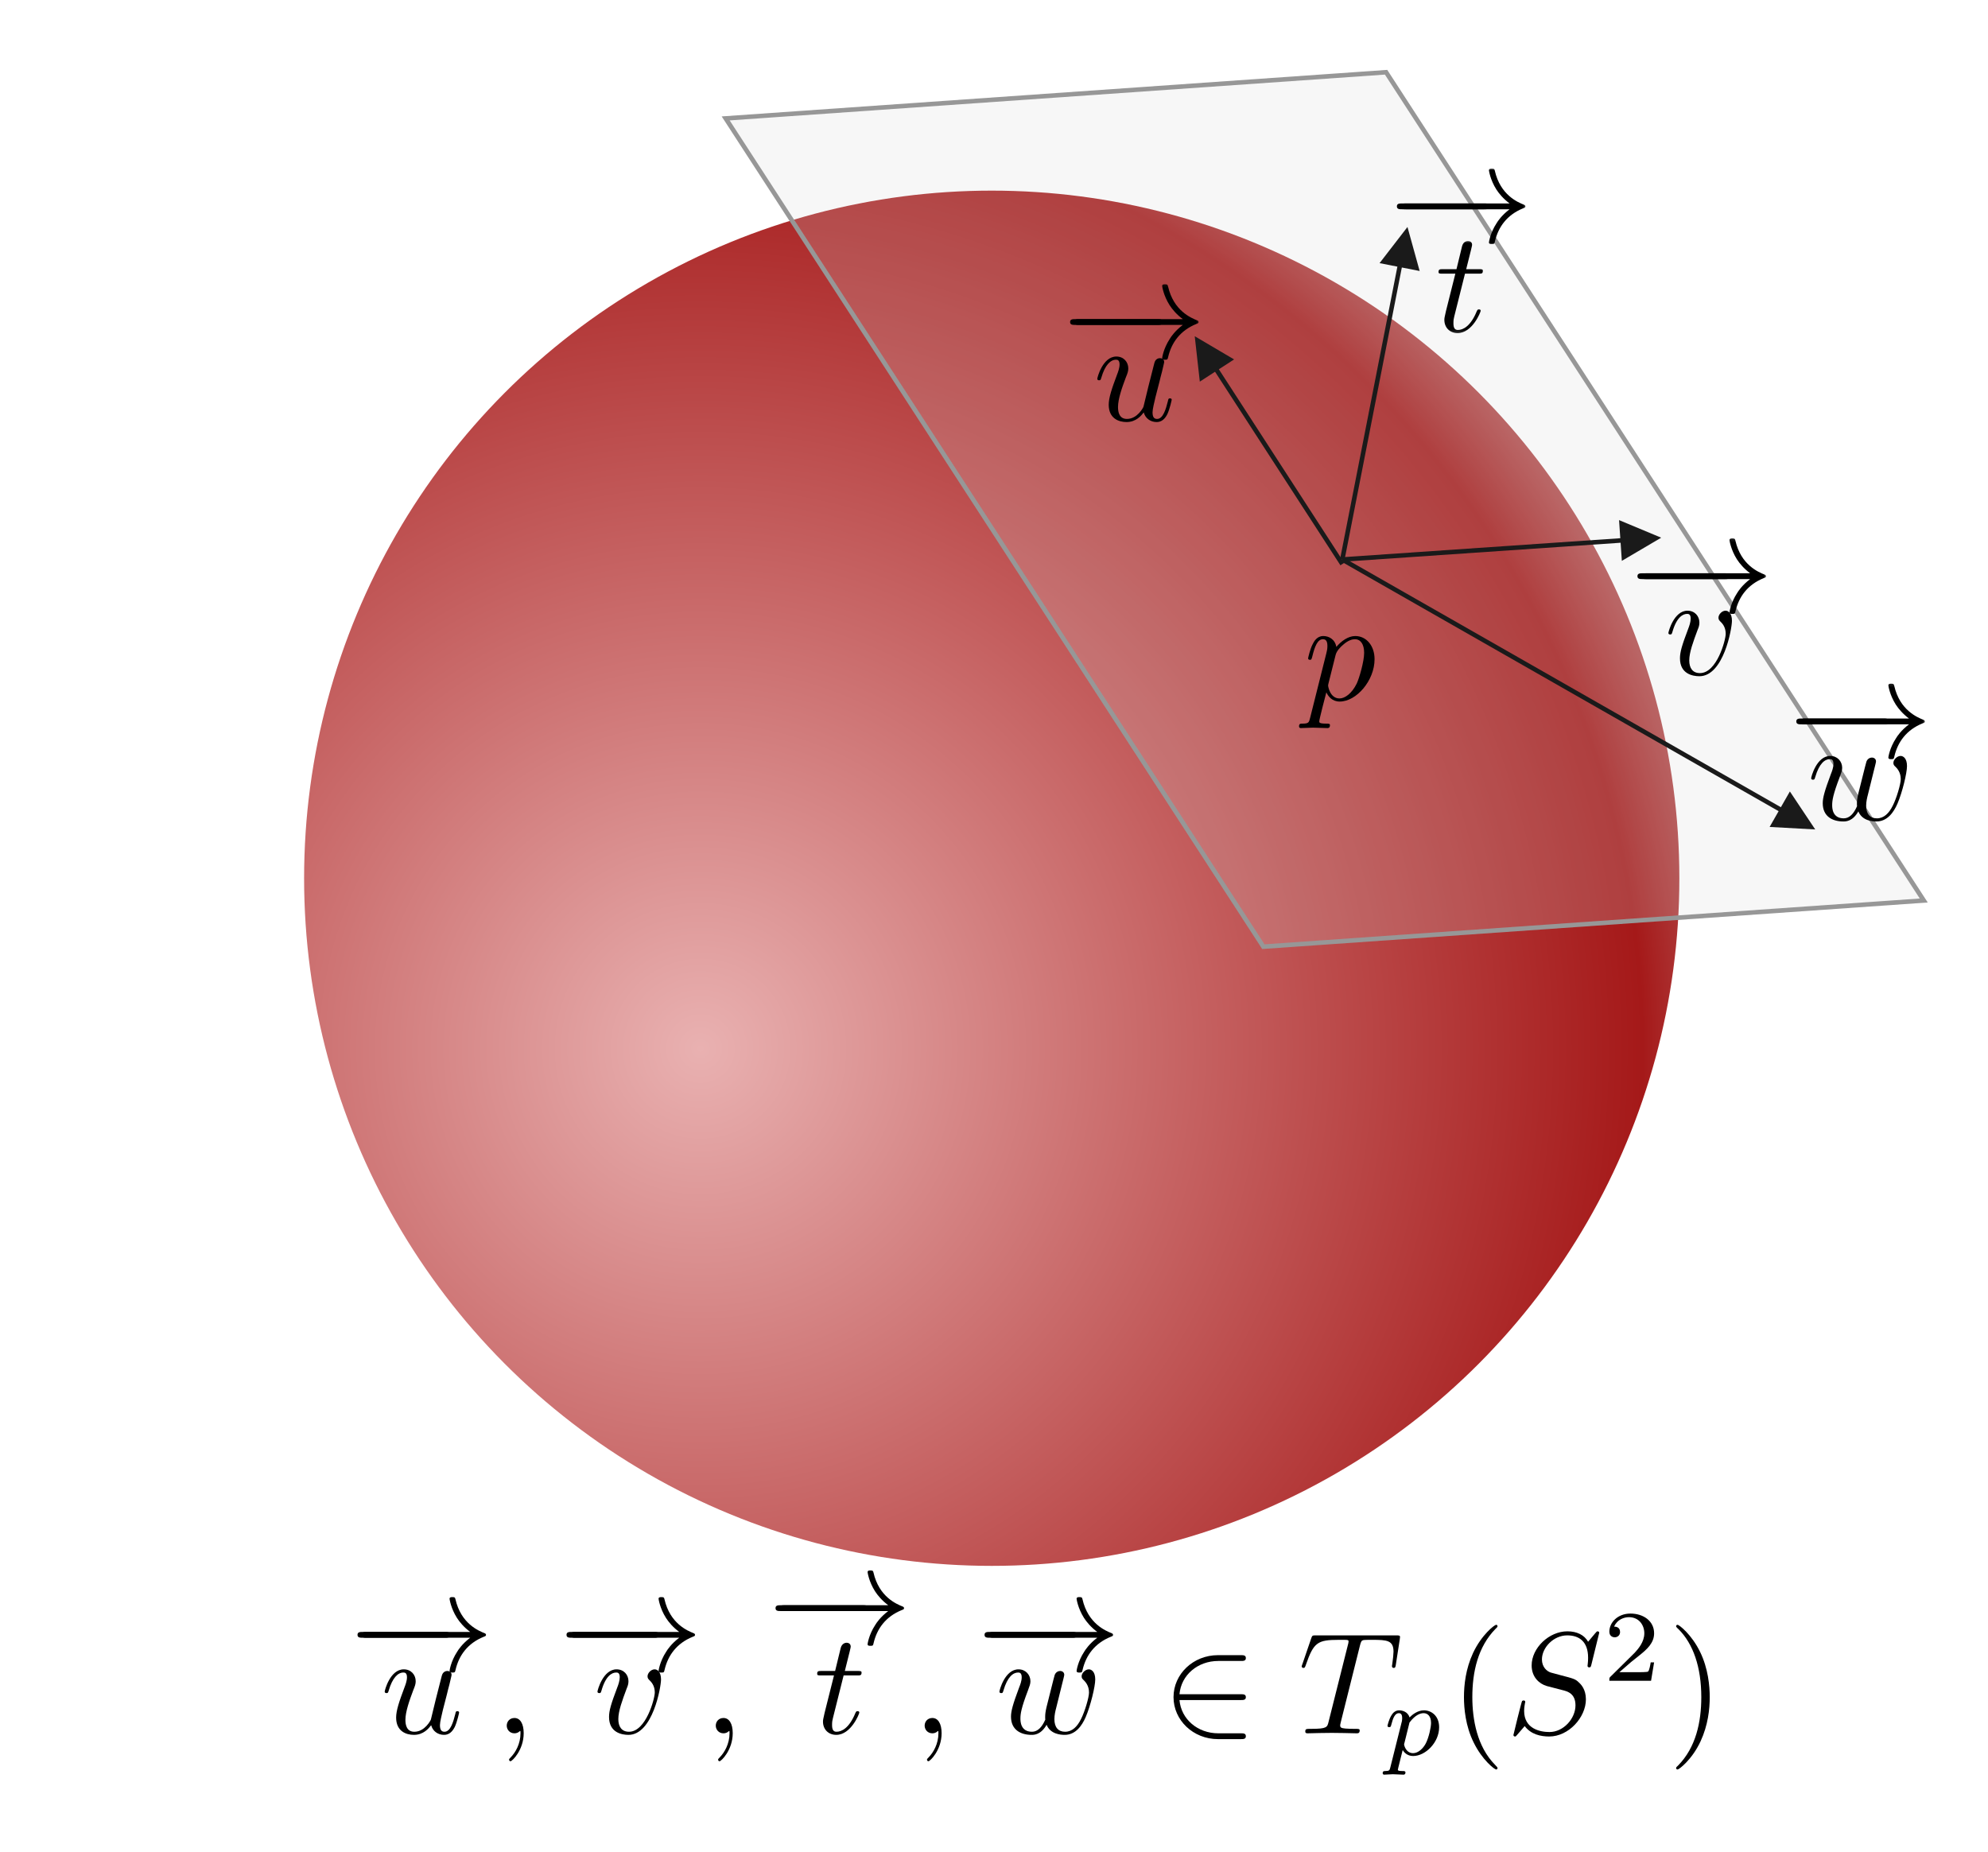 <?xml version="1.0" encoding="UTF-8"?>
<svg width="438px" height="408px" viewBox="0 0 438 408" version="1.1" xmlns="http://www.w3.org/2000/svg" xmlns:xlink="http://www.w3.org/1999/xlink">
    <!-- Generator: Sketch 52.5 (67469) - http://www.bohemiancoding.com/sketch -->
    <title>sphere</title>
    <desc>Created with Sketch.</desc>
    <defs>
        <radialGradient cx="28.764%" cy="62.425%" fx="28.764%" fy="62.425%" r="91.015%" id="radialGradient-1">
            <stop stop-color="#E9B1B1" offset="0%"></stop>
            <stop stop-color="#A51919" offset="75.508%"></stop>
            <stop stop-color="#D8D8D8" offset="100%"></stop>
        </radialGradient>
        <polygon id="path-2" points="0 0.16 29.562 0.16 29.562 18 0 18"></polygon>
        <polygon id="path-4" points="0 0.16 29.562 0.16 29.562 18 0 18"></polygon>
        <polygon id="path-6" points="0 0 29.562 0 29.562 17 0 17"></polygon>
        <polygon id="path-8" points="0 0 11 0 11 20.805 0 20.805"></polygon>
        <polygon id="path-10" points="0 0.16 29.562 0.16 29.562 18 0 18"></polygon>
        <polygon id="path-12" points="0 0.16 30 0.16 30 18 0 18"></polygon>
    </defs>
    <g id="sphere" stroke="none" stroke-width="1" fill="none" fill-rule="evenodd">
        <circle id="Oval" fill="url(#radialGradient-1)" cx="218.5" cy="193.5" r="151.5"></circle>
        <path d="M196.712,92.038 L196.712,237.895 L387.017,132.449 L387.017,-13.408 L196.712,92.038 Z" id="Rectangle" stroke="#979797" fill-opacity="0.2" fill="#D8D8D8" transform="translate(291.864, 112.244) rotate(86) translate(-291.864, -112.244) "></path>
        <path id="Path-4" d="M268.541,81.362 L296.158,124.001 L295.319,124.545 L267.701,81.906 L264.344,84.081 L263.228,74.08 L271.898,79.188 L268.541,81.362 Z" fill="#1A1A1A" fill-rule="nonzero"></path>
        <path id="Path-4" d="M357.054,119.579 L295.772,123.772 L295.704,122.774 L356.986,118.581 L356.713,114.591 L365.999,118.466 L357.327,123.57 L357.054,119.579 Z" fill="#1A1A1A" fill-rule="nonzero"></path>
        <path id="Path-4" d="M308.856,58.937 L296.229,123.369 L295.248,123.177 L307.875,58.745 L303.949,57.976 L310.096,50.009 L312.781,59.707 L308.856,58.937 Z" fill="#1A1A1A" fill-rule="nonzero"></path>
        <path id="Path-4" d="M391.87,178.721 L295.49,123.708 L295.986,122.839 L392.366,177.852 L394.349,174.378 L399.934,182.748 L389.887,182.195 L391.87,178.721 Z" fill="#1A1A1A" fill-rule="nonzero"></path>
        <g id="overrightarrow_u" transform="translate(235, 62)">
            <g id="Clipped">
                <mask id="mask-3" fill="white">
                    <use xlink:href="#path-2"></use>
                </mask>
                <g id="Path"></g>
                <g id="Group" mask="url(#mask-3)">
                    <g transform="translate(0, -1)">
                        <g id="glyph0-1-link" transform="translate(1.022, 8.917)">
                            <g id="glyph0-1" fill="#000000">
                                <path d="M19,1.672 C19.547,1.672 20.125,1.672 20.125,1.031 C20.125,0.391 19.547,0.391 19,0.391 L1.766,0.391 C1.219,0.391 0.641,0.391 0.641,1.031 C0.641,1.672 1.219,1.672 1.766,1.672 L19,1.672 Z" id="Path"></path>
                            </g>
                        </g>
                        <g id="glyph0-2-link" transform="translate(0.016, 0.917)">
                            <g id="glyph0-2" fill="#000000">
                                <path d="M25.578,9.672 C23.828,11 22.969,12.312 22.719,12.734 C21.281,14.922 21.031,16.938 21.031,16.969 C21.031,17.344 21.406,17.344 21.656,17.344 C22.203,17.344 22.234,17.281 22.359,16.719 C23.094,13.594 24.984,10.906 28.578,9.453 C28.969,9.312 29.062,9.25 29.062,9.031 C29.062,8.812 28.859,8.719 28.797,8.688 C27.406,8.141 23.547,6.547 22.328,1.188 C22.234,0.812 22.203,0.719 21.656,0.719 C21.406,0.719 21.031,0.719 21.031,1.094 C21.031,1.156 21.312,3.172 22.656,5.297 C23.281,6.266 24.219,7.375 25.578,8.391 L1.906,8.391 C1.328,8.391 0.75,8.391 0.75,9.031 C0.75,9.672 1.328,9.672 1.906,9.672 L25.578,9.672 Z" id="Path"></path>
                            </g>
                        </g>
                    </g>
                </g>
            </g>
            <g id="Group" transform="translate(5, 15)" fill="#000000">
                <g id="glyph1-1-link" transform="translate(0.838, 0.645)">
                    <g id="glyph1-1">
                        <path d="M11.156,13.219 C11.5,14.516 12.625,15.344 14,15.344 C15.109,15.344 15.844,14.625 16.359,13.594 C16.891,12.453 17.312,10.5 17.312,10.438 C17.312,10.125 17.016,10.125 16.922,10.125 C16.609,10.125 16.578,10.25 16.484,10.703 C16.031,12.484 15.422,14.656 14.094,14.656 C13.422,14.656 13.094,14.234 13.094,13.188 C13.094,12.484 13.484,10.984 13.734,9.875 L14.625,6.422 C14.719,5.953 15.047,4.734 15.172,4.266 C15.328,3.531 15.656,2.312 15.656,2.125 C15.656,1.547 15.203,1.266 14.719,1.266 C14.562,1.266 13.734,1.297 13.484,2.375 C12.875,4.703 11.469,10.281 11.094,11.969 C11.062,12.094 9.781,14.656 7.453,14.656 C5.797,14.656 5.484,13.219 5.484,12.031 C5.484,10.25 6.375,7.734 7.203,5.531 C7.594,4.578 7.75,4.125 7.75,3.531 C7.75,2.094 6.719,0.906 5.125,0.906 C2.109,0.906 0.922,5.531 0.922,5.812 C0.922,6.141 1.25,6.141 1.312,6.141 C1.625,6.141 1.656,6.078 1.812,5.562 C2.609,2.797 3.828,1.609 5.031,1.609 C5.328,1.609 5.828,1.641 5.828,2.672 C5.828,3.422 5.484,4.359 5.297,4.828 C4.109,7.984 3.438,9.969 3.438,11.531 C3.438,14.547 5.641,15.344 7.359,15.344 C9.469,15.344 10.609,13.922 11.156,13.219 Z" id="Path"></path>
                    </g>
                </g>
            </g>
        </g>
        <g id="overrightarrow_v" transform="translate(360, 118)">
            <g id="Clipped">
                <mask id="mask-5" fill="white">
                    <use xlink:href="#path-4"></use>
                </mask>
                <g id="Path"></g>
                <g id="Group" mask="url(#mask-5)">
                    <g transform="translate(0, -1)">
                        <g id="glyph0-1-link" transform="translate(1.022, 8.917)">
                            <g id="glyph0-1" fill="#000000">
                                <path d="M19,1.672 C19.547,1.672 20.125,1.672 20.125,1.031 C20.125,0.391 19.547,0.391 19,0.391 L1.766,0.391 C1.219,0.391 0.641,0.391 0.641,1.031 C0.641,1.672 1.219,1.672 1.766,1.672 L19,1.672 Z" id="Path"></path>
                            </g>
                        </g>
                        <g id="glyph0-2-link" transform="translate(0.016, 0.917)">
                            <g id="glyph0-2" fill="#000000">
                                <path d="M25.578,9.672 C23.828,11 22.969,12.312 22.719,12.734 C21.281,14.922 21.031,16.938 21.031,16.969 C21.031,17.344 21.406,17.344 21.656,17.344 C22.203,17.344 22.234,17.281 22.359,16.719 C23.094,13.594 24.984,10.906 28.578,9.453 C28.969,9.312 29.062,9.25 29.062,9.031 C29.062,8.812 28.859,8.719 28.797,8.688 C27.406,8.141 23.547,6.547 22.328,1.188 C22.234,0.812 22.203,0.719 21.656,0.719 C21.406,0.719 21.031,0.719 21.031,1.094 C21.031,1.156 21.312,3.172 22.656,5.297 C23.281,6.266 24.219,7.375 25.578,8.391 L1.906,8.391 C1.328,8.391 0.75,8.391 0.75,9.031 C0.75,9.672 1.328,9.672 1.906,9.672 L25.578,9.672 Z" id="Path"></path>
                            </g>
                        </g>
                    </g>
                </g>
            </g>
            <g id="Group" transform="translate(6, 15)" fill="#000000">
                <g id="glyph1-1-link" transform="translate(0.664, 0.645)">
                    <g id="glyph1-1">
                        <path d="M14.922,3.141 C14.922,1.422 14.094,0.906 13.516,0.906 C12.719,0.906 11.953,1.734 11.953,2.438 C11.953,2.859 12.109,3.047 12.469,3.391 C13.125,4.031 13.547,4.859 13.547,6.016 C13.547,7.344 11.609,14.656 7.875,14.656 C6.25,14.656 5.516,13.531 5.516,11.875 C5.516,10.094 6.375,7.766 7.359,5.125 C7.594,4.578 7.75,4.125 7.75,3.531 C7.75,2.094 6.719,0.906 5.125,0.906 C2.141,0.906 0.922,5.531 0.922,5.812 C0.922,6.141 1.25,6.141 1.312,6.141 C1.625,6.141 1.656,6.078 1.812,5.562 C2.734,2.344 4.109,1.609 5.031,1.609 C5.297,1.609 5.828,1.609 5.828,2.625 C5.828,3.422 5.516,4.297 5.297,4.859 C3.891,8.562 3.469,10.031 3.469,11.391 C3.469,14.844 6.281,15.344 7.75,15.344 C13.094,15.344 14.922,4.797 14.922,3.141 Z" id="Path"></path>
                    </g>
                </g>
            </g>
        </g>
        <g id="overrightarrow_t" transform="translate(307, 37)">
            <g id="Clipped">
                <mask id="mask-7" fill="white">
                    <use xlink:href="#path-6"></use>
                </mask>
                <g id="Path"></g>
                <g id="Group" mask="url(#mask-7)">
                    <g transform="translate(0, -1)">
                        <g id="glyph0-1-link" transform="translate(1.022, 8.435)">
                            <g id="glyph0-1" fill="#000000">
                                <path d="M19,1.672 C19.547,1.672 20.125,1.672 20.125,1.031 C20.125,0.391 19.547,0.391 19,0.391 L1.766,0.391 C1.219,0.391 0.641,0.391 0.641,1.031 C0.641,1.672 1.219,1.672 1.766,1.672 L19,1.672 Z" id="Path"></path>
                            </g>
                        </g>
                        <g id="glyph0-2-link" transform="translate(0.016, 0.435)">
                            <g id="glyph0-2" fill="#000000">
                                <path d="M25.578,9.672 C23.828,11 22.969,12.312 22.719,12.734 C21.281,14.922 21.031,16.938 21.031,16.969 C21.031,17.344 21.406,17.344 21.656,17.344 C22.203,17.344 22.234,17.281 22.359,16.719 C23.094,13.594 24.984,10.906 28.578,9.453 C28.969,9.312 29.062,9.25 29.062,9.031 C29.062,8.812 28.859,8.719 28.797,8.688 C27.406,8.141 23.547,6.547 22.328,1.188 C22.234,0.812 22.203,0.719 21.656,0.719 C21.406,0.719 21.031,0.719 21.031,1.094 C21.031,1.156 21.312,3.172 22.656,5.297 C23.281,6.266 24.219,7.375 25.578,8.391 L1.906,8.391 C1.328,8.391 0.75,8.391 0.75,9.031 C0.75,9.672 1.328,9.672 1.906,9.672 L25.578,9.672 Z" id="Path"></path>
                            </g>
                        </g>
                    </g>
                </g>
            </g>
            <g id="Clipped" transform="translate(9, 16)">
                <mask id="mask-9" fill="white">
                    <use xlink:href="#path-8"></use>
                </mask>
                <g id="Path"></g>
                <g id="Group" mask="url(#mask-9)" fill="#000000">
                    <g id="glyph1-1-link" transform="translate(0.208, 0.045)">
                        <g id="glyph1-1">
                            <path d="M6.562,7.25 L9.562,7.25 C10.203,7.25 10.516,7.25 10.516,6.609 C10.516,6.266 10.203,6.266 9.625,6.266 L6.828,6.266 C7.969,1.734 8.125,1.094 8.125,0.906 C8.125,0.359 7.75,0.047 7.203,0.047 C7.109,0.047 6.219,0.078 5.922,1.188 L4.688,6.266 L1.688,6.266 C1.047,6.266 0.734,6.266 0.734,6.875 C0.734,7.25 0.984,7.25 1.625,7.25 L4.438,7.25 C2.141,16.297 2.016,16.844 2.016,17.422 C2.016,19.141 3.219,20.344 4.938,20.344 C8.188,20.344 10.016,15.703 10.016,15.438 C10.016,15.125 9.75,15.125 9.625,15.125 C9.344,15.125 9.312,15.219 9.141,15.562 C7.781,18.891 6.094,19.656 5,19.656 C4.328,19.656 4.016,19.234 4.016,18.188 C4.016,17.422 4.078,17.188 4.203,16.656 L6.562,7.25 Z" id="Path"></path>
                        </g>
                    </g>
                </g>
            </g>
        </g>
        <g id="overrightarrow_w" transform="translate(395, 150)">
            <g id="Clipped">
                <mask id="mask-11" fill="white">
                    <use xlink:href="#path-10"></use>
                </mask>
                <g id="Path"></g>
                <g id="Group" mask="url(#mask-11)">
                    <g transform="translate(0, -1)">
                        <g id="glyph0-1-link" transform="translate(1.022, 8.917)">
                            <g id="glyph0-1" fill="#000000">
                                <path d="M19,1.672 C19.547,1.672 20.125,1.672 20.125,1.031 C20.125,0.391 19.547,0.391 19,0.391 L1.766,0.391 C1.219,0.391 0.641,0.391 0.641,1.031 C0.641,1.672 1.219,1.672 1.766,1.672 L19,1.672 Z" id="Path"></path>
                            </g>
                        </g>
                        <g id="glyph0-2-link" transform="translate(0.016, 0.917)">
                            <g id="glyph0-2" fill="#000000">
                                <path d="M25.578,9.672 C23.828,11 22.969,12.312 22.719,12.734 C21.281,14.922 21.031,16.938 21.031,16.969 C21.031,17.344 21.406,17.344 21.656,17.344 C22.203,17.344 22.234,17.281 22.359,16.719 C23.094,13.594 24.984,10.906 28.578,9.453 C28.969,9.312 29.062,9.25 29.062,9.031 C29.062,8.812 28.859,8.719 28.797,8.688 C27.406,8.141 23.547,6.547 22.328,1.188 C22.234,0.812 22.203,0.719 21.656,0.719 C21.406,0.719 21.031,0.719 21.031,1.094 C21.031,1.156 21.312,3.172 22.656,5.297 C23.281,6.266 24.219,7.375 25.578,8.391 L1.906,8.391 C1.328,8.391 0.75,8.391 0.75,9.031 C0.75,9.672 1.328,9.672 1.906,9.672 L25.578,9.672 Z" id="Path"></path>
                            </g>
                        </g>
                    </g>
                </g>
            </g>
            <g id="Group" transform="translate(3, 15)" fill="#000000">
                <g id="glyph1-1-link" transform="translate(0.122, 0.645)">
                    <g id="glyph1-1">
                        <path d="M14.719,4.188 C14.891,3.5 15.203,2.312 15.203,2.125 C15.203,1.547 14.766,1.266 14.281,1.266 C13.891,1.266 13.328,1.516 13.094,2.156 C13,2.375 11.5,8.469 11.281,9.297 C11.062,10.25 11,10.828 11,11.391 C11,11.75 11,11.812 11.031,11.969 C10.297,13.656 9.344,14.656 8.094,14.656 C5.547,14.656 5.547,12.297 5.547,11.75 C5.547,10.734 5.703,9.484 7.203,5.562 C7.547,4.609 7.75,4.156 7.75,3.531 C7.75,2.094 6.688,0.906 5.125,0.906 C2.109,0.906 0.922,5.531 0.922,5.812 C0.922,6.141 1.25,6.141 1.312,6.141 C1.625,6.141 1.656,6.078 1.812,5.562 C2.672,2.594 3.922,1.609 5.031,1.609 C5.328,1.609 5.828,1.641 5.828,2.672 C5.828,3.469 5.484,4.359 5.266,4.891 C3.859,8.656 3.469,10.125 3.469,11.328 C3.469,14.234 5.609,15.344 8,15.344 C8.547,15.344 10.047,15.344 11.312,13.125 C12.141,15.156 14.344,15.344 15.297,15.344 C17.688,15.344 19.094,13.344 19.922,11.438 C21,8.938 22.031,4.672 22.031,3.141 C22.031,1.391 21.172,0.906 20.625,0.906 C19.828,0.906 19.031,1.734 19.031,2.438 C19.031,2.859 19.219,3.047 19.5,3.297 C19.859,3.656 20.656,4.484 20.656,6.016 C20.656,7.094 19.734,10.219 18.906,11.844 C18.078,13.531 16.953,14.656 15.391,14.656 C13.891,14.656 13.031,13.688 13.031,11.875 C13.031,10.984 13.266,10 13.391,9.547 L14.719,4.188 Z" id="Path"></path>
                    </g>
                </g>
            </g>
        </g>
        <g id="overrightarrow_u" transform="translate(78, 345)">
            <g id="Group" transform="translate(0, 6)" fill="#000000">
                <g id="glyph0-1-link" transform="translate(1.022, 8.162)">
                    <g id="glyph0-1">
                        <path d="M19,1.672 C19.547,1.672 20.125,1.672 20.125,1.031 C20.125,0.391 19.547,0.391 19,0.391 L1.766,0.391 C1.219,0.391 0.641,0.391 0.641,1.031 C0.641,1.672 1.219,1.672 1.766,1.672 L19,1.672 Z" id="Path"></path>
                    </g>
                </g>
                <g id="glyph0-2-link" transform="translate(0.016, 0.162)">
                    <g id="glyph0-2">
                        <path d="M25.578,9.672 C23.828,11 22.969,12.312 22.719,12.734 C21.281,14.922 21.031,16.938 21.031,16.969 C21.031,17.344 21.406,17.344 21.656,17.344 C22.203,17.344 22.234,17.281 22.359,16.719 C23.094,13.594 24.984,10.906 28.578,9.453 C28.969,9.312 29.062,9.25 29.062,9.031 C29.062,8.812 28.859,8.719 28.797,8.688 C27.406,8.141 23.547,6.547 22.328,1.188 C22.234,0.812 22.203,0.719 21.656,0.719 C21.406,0.719 21.031,0.719 21.031,1.094 C21.031,1.156 21.312,3.172 22.656,5.297 C23.281,6.266 24.219,7.375 25.578,8.391 L1.906,8.391 C1.328,8.391 0.75,8.391 0.75,9.031 C0.75,9.672 1.328,9.672 1.906,9.672 L25.578,9.672 Z" id="Path"></path>
                    </g>
                </g>
            </g>
            <g id="Group" transform="translate(5, 21)" fill="#000000">
                <g id="glyph1-1-link" transform="translate(0.838, 0.89)">
                    <g id="glyph1-1">
                        <path d="M11.156,13.219 C11.5,14.516 12.625,15.344 14,15.344 C15.109,15.344 15.844,14.625 16.359,13.594 C16.891,12.453 17.312,10.5 17.312,10.438 C17.312,10.125 17.016,10.125 16.922,10.125 C16.609,10.125 16.578,10.25 16.484,10.703 C16.031,12.484 15.422,14.656 14.094,14.656 C13.422,14.656 13.094,14.234 13.094,13.188 C13.094,12.484 13.484,10.984 13.734,9.875 L14.625,6.422 C14.719,5.953 15.047,4.734 15.172,4.266 C15.328,3.531 15.656,2.312 15.656,2.125 C15.656,1.547 15.203,1.266 14.719,1.266 C14.562,1.266 13.734,1.297 13.484,2.375 C12.875,4.703 11.469,10.281 11.094,11.969 C11.062,12.094 9.781,14.656 7.453,14.656 C5.797,14.656 5.484,13.219 5.484,12.031 C5.484,10.25 6.375,7.734 7.203,5.531 C7.594,4.578 7.75,4.125 7.75,3.531 C7.75,2.094 6.719,0.906 5.125,0.906 C2.109,0.906 0.922,5.531 0.922,5.812 C0.922,6.141 1.25,6.141 1.312,6.141 C1.625,6.141 1.656,6.078 1.812,5.562 C2.609,2.797 3.828,1.609 5.031,1.609 C5.328,1.609 5.828,1.641 5.828,2.672 C5.828,3.422 5.484,4.359 5.297,4.828 C4.109,7.984 3.438,9.969 3.438,11.531 C3.438,14.547 5.641,15.344 7.359,15.344 C9.469,15.344 10.609,13.922 11.156,13.219 Z" id="Path"></path>
                    </g>
                </g>
                <g id="glyph1-2-link" transform="translate(27.912, 11.89)">
                    <g id="glyph1-2">
                        <path d="M4.469,3.969 C4.469,1.859 3.672,0.625 2.438,0.625 C1.375,0.625 0.734,1.422 0.734,2.312 C0.734,3.172 1.375,4 2.438,4 C2.812,4 3.234,3.875 3.547,3.578 C3.641,3.516 3.672,3.484 3.703,3.484 C3.734,3.484 3.766,3.516 3.766,3.969 C3.766,6.328 2.656,8.234 1.609,9.297 C1.25,9.641 1.25,9.703 1.25,9.797 C1.25,10.031 1.406,10.156 1.562,10.156 C1.922,10.156 4.469,7.703 4.469,3.969 Z" id="Path"></path>
                    </g>
                </g>
            </g>
            <g id="Group" transform="translate(46, 6)" fill="#000000">
                <g id="glyph0-1-link" transform="translate(1.074, 8.162)">
                    <g id="glyph0-1">
                        <path d="M19,1.672 C19.547,1.672 20.125,1.672 20.125,1.031 C20.125,0.391 19.547,0.391 19,0.391 L1.766,0.391 C1.219,0.391 0.641,0.391 0.641,1.031 C0.641,1.672 1.219,1.672 1.766,1.672 L19,1.672 Z" id="Path"></path>
                    </g>
                </g>
                <g id="glyph0-2-link" transform="translate(0.067, 0.162)">
                    <g id="glyph0-2">
                        <path d="M25.578,9.672 C23.828,11 22.969,12.312 22.719,12.734 C21.281,14.922 21.031,16.938 21.031,16.969 C21.031,17.344 21.406,17.344 21.656,17.344 C22.203,17.344 22.234,17.281 22.359,16.719 C23.094,13.594 24.984,10.906 28.578,9.453 C28.969,9.312 29.062,9.25 29.062,9.031 C29.062,8.812 28.859,8.719 28.797,8.688 C27.406,8.141 23.547,6.547 22.328,1.188 C22.234,0.812 22.203,0.719 21.656,0.719 C21.406,0.719 21.031,0.719 21.031,1.094 C21.031,1.156 21.312,3.172 22.656,5.297 C23.281,6.266 24.219,7.375 25.578,8.391 L1.906,8.391 C1.328,8.391 0.75,8.391 0.75,9.031 C0.75,9.672 1.328,9.672 1.906,9.672 L25.578,9.672 Z" id="Path"></path>
                    </g>
                </g>
            </g>
            <g id="Group" transform="translate(52, 21)" fill="#000000">
                <g id="glyph1-3-link" transform="translate(0.715, 0.89)">
                    <g id="glyph1-3">
                        <path d="M14.922,3.141 C14.922,1.422 14.094,0.906 13.516,0.906 C12.719,0.906 11.953,1.734 11.953,2.438 C11.953,2.859 12.109,3.047 12.469,3.391 C13.125,4.031 13.547,4.859 13.547,6.016 C13.547,7.344 11.609,14.656 7.875,14.656 C6.25,14.656 5.516,13.531 5.516,11.875 C5.516,10.094 6.375,7.766 7.359,5.125 C7.594,4.578 7.75,4.125 7.75,3.531 C7.75,2.094 6.719,0.906 5.125,0.906 C2.141,0.906 0.922,5.531 0.922,5.812 C0.922,6.141 1.25,6.141 1.312,6.141 C1.625,6.141 1.656,6.078 1.812,5.562 C2.734,2.344 4.109,1.609 5.031,1.609 C5.297,1.609 5.828,1.609 5.828,2.625 C5.828,3.422 5.516,4.297 5.297,4.859 C3.891,8.562 3.469,10.031 3.469,11.391 C3.469,14.844 6.281,15.344 7.75,15.344 C13.094,15.344 14.922,4.797 14.922,3.141 Z" id="Path"></path>
                    </g>
                </g>
                <g id="glyph1-2-link" transform="translate(26.967, 11.89)">
                    <g id="glyph1-2">
                        <path d="M4.469,3.969 C4.469,1.859 3.672,0.625 2.438,0.625 C1.375,0.625 0.734,1.422 0.734,2.312 C0.734,3.172 1.375,4 2.438,4 C2.812,4 3.234,3.875 3.547,3.578 C3.641,3.516 3.672,3.484 3.703,3.484 C3.734,3.484 3.766,3.516 3.766,3.969 C3.766,6.328 2.656,8.234 1.609,9.297 C1.25,9.641 1.25,9.703 1.25,9.797 C1.25,10.031 1.406,10.156 1.562,10.156 C1.922,10.156 4.469,7.703 4.469,3.969 Z" id="Path"></path>
                    </g>
                </g>
            </g>
            <g id="Clipped" transform="translate(92, 0)">
                <mask id="mask-13" fill="white">
                    <use xlink:href="#path-12"></use>
                </mask>
                <g id="Path"></g>
                <g id="Group" mask="url(#mask-13)" fill="#000000">
                    <g id="glyph0-1-link" transform="translate(1.125, 8.28)">
                        <g id="glyph0-1">
                            <path d="M19,1.672 C19.547,1.672 20.125,1.672 20.125,1.031 C20.125,0.391 19.547,0.391 19,0.391 L1.766,0.391 C1.219,0.391 0.641,0.391 0.641,1.031 C0.641,1.672 1.219,1.672 1.766,1.672 L19,1.672 Z" id="Path"></path>
                        </g>
                    </g>
                    <g id="glyph0-2-link" transform="translate(0.118, 0.28)">
                        <g id="glyph0-2">
                            <path d="M25.578,9.672 C23.828,11 22.969,12.312 22.719,12.734 C21.281,14.922 21.031,16.938 21.031,16.969 C21.031,17.344 21.406,17.344 21.656,17.344 C22.203,17.344 22.234,17.281 22.359,16.719 C23.094,13.594 24.984,10.906 28.578,9.453 C28.969,9.312 29.062,9.25 29.062,9.031 C29.062,8.812 28.859,8.719 28.797,8.688 C27.406,8.141 23.547,6.547 22.328,1.188 C22.234,0.812 22.203,0.719 21.656,0.719 C21.406,0.719 21.031,0.719 21.031,1.094 C21.031,1.156 21.312,3.172 22.656,5.297 C23.281,6.266 24.219,7.375 25.578,8.391 L1.906,8.391 C1.328,8.391 0.75,8.391 0.75,9.031 C0.75,9.672 1.328,9.672 1.906,9.672 L25.578,9.672 Z" id="Path"></path>
                        </g>
                    </g>
                </g>
            </g>
            <g id="Group" transform="translate(101, 16)" fill="#000000">
                <g id="glyph1-4-link" transform="translate(0.307, 0.89)">
                    <g id="glyph1-4">
                        <path d="M6.562,7.25 L9.562,7.25 C10.203,7.25 10.516,7.25 10.516,6.609 C10.516,6.266 10.203,6.266 9.625,6.266 L6.828,6.266 C7.969,1.734 8.125,1.094 8.125,0.906 C8.125,0.359 7.75,0.047 7.203,0.047 C7.109,0.047 6.219,0.078 5.922,1.188 L4.688,6.266 L1.688,6.266 C1.047,6.266 0.734,6.266 0.734,6.875 C0.734,7.25 0.984,7.25 1.625,7.25 L4.438,7.25 C2.141,16.297 2.016,16.844 2.016,17.422 C2.016,19.141 3.219,20.344 4.938,20.344 C8.188,20.344 10.016,15.703 10.016,15.438 C10.016,15.125 9.75,15.125 9.625,15.125 C9.344,15.125 9.312,15.219 9.141,15.562 C7.781,18.891 6.094,19.656 5,19.656 C4.328,19.656 4.016,19.234 4.016,18.188 C4.016,17.422 4.078,17.188 4.203,16.656 L6.562,7.25 Z" id="Path"></path>
                    </g>
                </g>
                <g id="glyph1-2-link" transform="translate(23.989, 16.89)">
                    <g id="glyph1-2">
                        <path d="M4.469,3.969 C4.469,1.859 3.672,0.625 2.438,0.625 C1.375,0.625 0.734,1.422 0.734,2.312 C0.734,3.172 1.375,4 2.438,4 C2.812,4 3.234,3.875 3.547,3.578 C3.641,3.516 3.672,3.484 3.703,3.484 C3.734,3.484 3.766,3.516 3.766,3.969 C3.766,6.328 2.656,8.234 1.609,9.297 C1.25,9.641 1.25,9.703 1.25,9.797 C1.25,10.031 1.406,10.156 1.562,10.156 C1.922,10.156 4.469,7.703 4.469,3.969 Z" id="Path"></path>
                    </g>
                </g>
            </g>
            <g id="Group" transform="translate(138, 6)" fill="#000000">
                <g id="glyph0-1-link" transform="translate(1.173, 8.162)">
                    <g id="glyph0-1">
                        <path d="M19,1.672 C19.547,1.672 20.125,1.672 20.125,1.031 C20.125,0.391 19.547,0.391 19,0.391 L1.766,0.391 C1.219,0.391 0.641,0.391 0.641,1.031 C0.641,1.672 1.219,1.672 1.766,1.672 L19,1.672 Z" id="Path"></path>
                    </g>
                </g>
                <g id="glyph0-2-link" transform="translate(0.166, 0.162)">
                    <g id="glyph0-2">
                        <path d="M25.578,9.672 C23.828,11 22.969,12.312 22.719,12.734 C21.281,14.922 21.031,16.938 21.031,16.969 C21.031,17.344 21.406,17.344 21.656,17.344 C22.203,17.344 22.234,17.281 22.359,16.719 C23.094,13.594 24.984,10.906 28.578,9.453 C28.969,9.312 29.062,9.25 29.062,9.031 C29.062,8.812 28.859,8.719 28.797,8.688 C27.406,8.141 23.547,6.547 22.328,1.188 C22.234,0.812 22.203,0.719 21.656,0.719 C21.406,0.719 21.031,0.719 21.031,1.094 C21.031,1.156 21.312,3.172 22.656,5.297 C23.281,6.266 24.219,7.375 25.578,8.391 L1.906,8.391 C1.328,8.391 0.75,8.391 0.75,9.031 C0.75,9.672 1.328,9.672 1.906,9.672 L25.578,9.672 Z" id="Path"></path>
                    </g>
                </g>
            </g>
            <g id="Group" transform="translate(141, 21)" fill="#000000">
                <g id="glyph1-5-link" transform="translate(0.275, 0.89)">
                    <g id="glyph1-5">
                        <path d="M14.719,4.188 C14.891,3.5 15.203,2.312 15.203,2.125 C15.203,1.547 14.766,1.266 14.281,1.266 C13.891,1.266 13.328,1.516 13.094,2.156 C13,2.375 11.5,8.469 11.281,9.297 C11.062,10.25 11,10.828 11,11.391 C11,11.75 11,11.812 11.031,11.969 C10.297,13.656 9.344,14.656 8.094,14.656 C5.547,14.656 5.547,12.297 5.547,11.75 C5.547,10.734 5.703,9.484 7.203,5.562 C7.547,4.609 7.75,4.156 7.75,3.531 C7.75,2.094 6.688,0.906 5.125,0.906 C2.109,0.906 0.922,5.531 0.922,5.812 C0.922,6.141 1.25,6.141 1.312,6.141 C1.625,6.141 1.656,6.078 1.812,5.562 C2.672,2.594 3.922,1.609 5.031,1.609 C5.328,1.609 5.828,1.641 5.828,2.672 C5.828,3.469 5.484,4.359 5.266,4.891 C3.859,8.656 3.469,10.125 3.469,11.328 C3.469,14.234 5.609,15.344 8,15.344 C8.547,15.344 10.047,15.344 11.312,13.125 C12.141,15.156 14.344,15.344 15.297,15.344 C17.688,15.344 19.094,13.344 19.922,11.438 C21,8.938 22.031,4.672 22.031,3.141 C22.031,1.391 21.172,0.906 20.625,0.906 C19.828,0.906 19.031,1.734 19.031,2.438 C19.031,2.859 19.219,3.047 19.5,3.297 C19.859,3.656 20.656,4.484 20.656,6.016 C20.656,7.094 19.734,10.219 18.906,11.844 C18.078,13.531 16.953,14.656 15.391,14.656 C13.891,14.656 13.031,13.688 13.031,11.875 C13.031,10.984 13.266,10 13.391,9.547 L14.719,4.188 Z" id="Path"></path>
                    </g>
                </g>
            </g>
            <g id="Group" transform="translate(179, 18)" fill="#000000">
                <g id="glyph0-3-link" transform="translate(0.912, 0.89)">
                    <g id="glyph0-3">
                        <path d="M15.469,10.672 C16.016,10.672 16.578,10.672 16.578,10.031 C16.578,9.391 16.016,9.391 15.469,9.391 L1.953,9.391 C2.328,5.125 6,2.062 10.5,2.062 L15.469,2.062 C16.016,2.062 16.578,2.062 16.578,1.422 C16.578,0.781 16.016,0.781 15.469,0.781 L10.438,0.781 C4.984,0.781 0.641,4.938 0.641,10.031 C0.641,15.125 4.984,19.281 10.438,19.281 L15.469,19.281 C16.016,19.281 16.578,19.281 16.578,18.641 C16.578,18 16.016,18 15.469,18 L10.5,18 C6,18 2.328,14.938 1.953,10.672 L15.469,10.672 Z" id="Path"></path>
                    </g>
                </g>
            </g>
            <g id="Group" transform="translate(208, 14)" fill="#000000">
                <g id="glyph1-6-link" transform="translate(0.021, 0.89)">
                    <g id="glyph1-6">
                        <path d="M13.609,2.656 C13.828,1.766 13.969,1.562 14.344,1.469 C14.625,1.406 15.688,1.406 16.359,1.406 C19.578,1.406 21,1.531 21,4.016 C21,4.5 20.875,5.75 20.75,6.578 C20.719,6.703 20.656,7.078 20.656,7.172 C20.656,7.375 20.75,7.594 21.031,7.594 C21.391,7.594 21.453,7.344 21.516,6.859 L22.375,1.312 C22.406,1.188 22.438,0.859 22.438,0.766 C22.438,0.422 22.125,0.422 21.578,0.422 L3.891,0.422 C3.125,0.422 3.094,0.453 2.875,1.062 L0.953,6.672 C0.922,6.734 0.766,7.172 0.766,7.234 C0.766,7.438 0.922,7.594 1.141,7.594 C1.469,7.594 1.5,7.438 1.688,6.922 C3.406,1.984 4.234,1.406 8.953,1.406 L10.203,1.406 C11.094,1.406 11.094,1.531 11.094,1.797 C11.094,1.984 11,2.359 10.969,2.453 L6.688,19.484 C6.406,20.656 6.312,21.016 2.906,21.016 C1.75,21.016 1.562,21.016 1.562,21.625 C1.562,22 1.906,22 2.109,22 C2.969,22 3.859,21.938 4.719,21.938 C5.609,21.938 6.531,21.906 7.422,21.906 C8.312,21.906 9.219,21.938 10.078,21.938 C11,21.938 11.953,22 12.844,22 C13.172,22 13.547,22 13.547,21.359 C13.547,21.016 13.297,21.016 12.469,21.016 C11.672,21.016 11.25,21.016 10.422,20.953 C9.5,20.859 9.25,20.75 9.25,20.25 C9.25,20.219 9.25,20.062 9.375,19.578 L13.609,2.656 Z" id="Path"></path>
                    </g>
                </g>
            </g>
            <g id="Group" transform="translate(225, 31)" fill="#000000" fill-rule="nonzero">
                <g id="glyph2-1-link" transform="translate(0.651, 0.671)">
                    <g id="glyph2-1">
                        <path d="M2.672,12.719 C2.516,13.344 2.469,13.531 1.578,13.531 C1.297,13.531 0.984,13.531 0.984,14 C0.984,14.234 1.172,14.328 1.297,14.328 C1.875,14.328 2.609,14.234 3.203,14.234 C3.969,14.234 4.812,14.328 5.547,14.328 C5.75,14.328 6,14.266 6,13.844 C6,13.531 5.688,13.531 5.422,13.531 C4.922,13.531 4.328,13.531 4.328,13.25 C4.328,13.141 4.484,12.562 4.562,12.234 C4.844,11.047 5.156,9.844 5.391,8.906 C5.656,9.359 6.359,10.219 7.688,10.219 C10.422,10.219 13.422,7.219 13.422,3.891 C13.422,1.281 11.625,0.156 10.078,0.156 C8.703,0.156 7.516,1.094 6.906,1.719 C6.531,0.453 5.281,0.156 4.609,0.156 C3.75,0.156 3.203,0.734 2.859,1.344 C2.406,2.094 2.047,3.438 2.047,3.578 C2.047,3.859 2.359,3.859 2.422,3.859 C2.734,3.859 2.766,3.797 2.922,3.188 C3.25,1.906 3.672,0.781 4.547,0.781 C5.125,0.781 5.281,1.281 5.281,1.875 C5.281,2.125 5.234,2.406 5.219,2.547 L2.672,12.719 Z M6.891,2.844 C8.188,1.125 9.297,0.781 10.016,0.781 C10.891,0.781 11.641,1.438 11.641,2.953 C11.641,3.859 11.156,6.141 10.484,7.438 C9.922,8.531 8.828,9.594 7.688,9.594 C6.109,9.594 5.703,7.875 5.703,7.656 C5.703,7.562 5.75,7.406 5.781,7.328 L6.891,2.844 Z" id="Shape"></path>
                    </g>
                </g>
            </g>
            <g id="Group" transform="translate(244, 12)" fill="#000000">
                <g id="glyph3-1-link" transform="translate(0.387, 0.89)">
                    <g id="glyph3-1">
                        <path d="M7.547,31.656 C7.547,31.547 7.547,31.484 7.016,30.953 C3.031,26.938 2,20.906 2,16.031 C2,10.484 3.219,4.938 7.141,0.953 C7.547,0.578 7.547,0.516 7.547,0.406 C7.547,0.188 7.422,0.094 7.234,0.094 C6.906,0.094 4.047,2.266 2.156,6.312 C0.531,9.812 0.156,13.359 0.156,16.031 C0.156,18.516 0.5,22.375 2.266,25.969 C4.172,29.891 6.906,31.969 7.234,31.969 C7.422,31.969 7.547,31.875 7.547,31.656 Z" id="Path"></path>
                    </g>
                </g>
            </g>
            <g id="Group" transform="translate(254, 13)" fill="#000000">
                <g id="glyph1-7-link" transform="translate(0.784, 0.89)">
                    <g id="glyph1-7">
                        <path d="M19.562,0.844 C19.562,0.75 19.5,0.531 19.203,0.531 C19.047,0.531 19.016,0.562 18.641,1 L17.109,2.828 C16.281,1.328 14.625,0.531 12.547,0.531 C8.5,0.531 4.672,4.188 4.672,8.047 C4.672,10.625 6.359,12.094 7.984,12.578 L11.406,13.469 C12.578,13.75 14.328,14.234 14.328,16.844 C14.328,19.719 11.719,22.719 8.594,22.719 C6.547,22.719 3.016,22.016 3.016,18.062 C3.016,17.297 3.172,16.531 3.203,16.344 C3.234,16.203 3.266,16.172 3.266,16.109 C3.266,15.797 3.047,15.766 2.891,15.766 C2.734,15.766 2.672,15.797 2.562,15.891 C2.438,16.016 0.656,23.281 0.656,23.375 C0.656,23.578 0.812,23.703 1.016,23.703 C1.172,23.703 1.203,23.672 1.578,23.219 L3.141,21.406 C4.516,23.25 6.688,23.703 8.531,23.703 C12.859,23.703 16.625,19.469 16.625,15.516 C16.625,13.312 15.547,12.219 15.062,11.781 C14.328,11.047 13.859,10.922 11.016,10.188 C10.312,10 9.172,9.672 8.875,9.609 C8.016,9.328 6.938,8.406 6.938,6.719 C6.938,4.125 9.484,1.422 12.516,1.422 C15.156,1.422 17.109,2.797 17.109,6.359 C17.109,7.375 16.984,7.953 16.984,8.141 C16.984,8.172 16.984,8.469 17.359,8.469 C17.672,8.469 17.703,8.375 17.844,7.828 L19.562,0.844 Z" id="Path"></path>
                    </g>
                </g>
            </g>
            <g id="Group" transform="translate(276, 10)" fill="#000000">
                <g id="glyph4-1-link" transform="translate(0.17, 0.319)">
                    <g id="glyph4-1">
                        <path d="M10.266,10.938 L9.516,10.938 C9.438,11.438 9.219,12.75 8.922,12.969 C8.75,13.109 7.031,13.109 6.719,13.109 L2.609,13.109 C4.953,11.031 5.734,10.406 7.078,9.359 C8.734,8.031 10.266,6.656 10.266,4.531 C10.266,1.828 7.906,0.188 5.047,0.188 C2.281,0.188 0.406,2.125 0.406,4.172 C0.406,5.312 1.359,5.422 1.594,5.422 C2.125,5.422 2.766,5.047 2.766,4.25 C2.766,3.844 2.609,3.062 1.453,3.062 C2.141,1.484 3.656,0.984 4.719,0.984 C6.938,0.984 8.109,2.734 8.109,4.531 C8.109,6.484 6.719,8.016 6,8.812 L0.625,14.125 C0.406,14.328 0.406,14.375 0.406,15 L9.594,15 L10.266,10.938 Z" id="Path"></path>
                    </g>
                </g>
            </g>
            <g id="Group" transform="translate(290, 12)" fill="#000000">
                <g id="glyph3-2-link" transform="translate(0.474, 0.89)">
                    <g id="glyph3-2">
                        <path d="M8.219,16.031 C8.219,13.547 7.859,9.688 6.109,6.094 C4.203,2.172 1.453,0.094 1.141,0.094 C0.938,0.094 0.812,0.219 0.812,0.406 C0.812,0.516 0.812,0.578 1.422,1.141 C4.547,4.297 6.359,9.375 6.359,16.031 C6.359,21.484 5.188,27.094 1.234,31.109 C0.812,31.484 0.812,31.547 0.812,31.656 C0.812,31.844 0.938,31.969 1.141,31.969 C1.453,31.969 4.328,29.797 6.203,25.75 C7.828,22.25 8.219,18.703 8.219,16.031 Z" id="Path"></path>
                    </g>
                </g>
            </g>
        </g>
        <g id="p" transform="translate(285, 139)" fill="#000000" fill-rule="nonzero">
            <path d="M3.66,19.118 C3.394,20.196 3.332,20.43 1.941,20.43 C1.551,20.43 1.207,20.43 1.207,21.024 C1.207,21.29 1.363,21.415 1.613,21.415 C2.472,21.415 3.394,21.321 4.301,21.321 C5.347,21.321 6.426,21.415 7.457,21.415 C7.613,21.415 8.019,21.415 8.019,20.774 C8.019,20.43 7.707,20.43 7.254,20.43 C5.66,20.43 5.66,20.196 5.66,19.915 C5.66,19.524 7.004,14.336 7.222,13.54 C7.644,14.461 8.535,15.571 10.16,15.571 C13.863,15.571 17.847,10.93 17.847,6.243 C17.847,3.243 16.019,1.133 13.597,1.133 C12.004,1.133 10.472,2.289 9.426,3.524 C9.113,1.805 7.738,1.133 6.551,1.133 C5.097,1.133 4.488,2.383 4.191,2.961 C3.629,4.04 3.207,5.946 3.207,6.04 C3.207,6.368 3.535,6.368 3.597,6.368 C3.91,6.368 3.941,6.336 4.129,5.633 C4.676,3.368 5.316,1.836 6.457,1.836 C7.004,1.836 7.457,2.102 7.457,3.305 C7.457,4.04 7.347,4.383 7.222,4.93 L3.66,19.118 Z M9.269,5.29 C9.488,4.415 10.347,3.524 10.926,3.055 C12.035,2.055 12.957,1.836 13.504,1.836 C14.785,1.836 15.551,2.961 15.551,4.836 C15.551,6.711 14.488,10.383 13.926,11.586 C12.832,13.821 11.301,14.883 10.129,14.883 C8.019,14.883 7.613,12.227 7.613,12.04 C7.613,11.977 7.613,11.915 7.707,11.524 L9.269,5.29 Z" id="Shape"></path>
        </g>
    </g>
</svg>